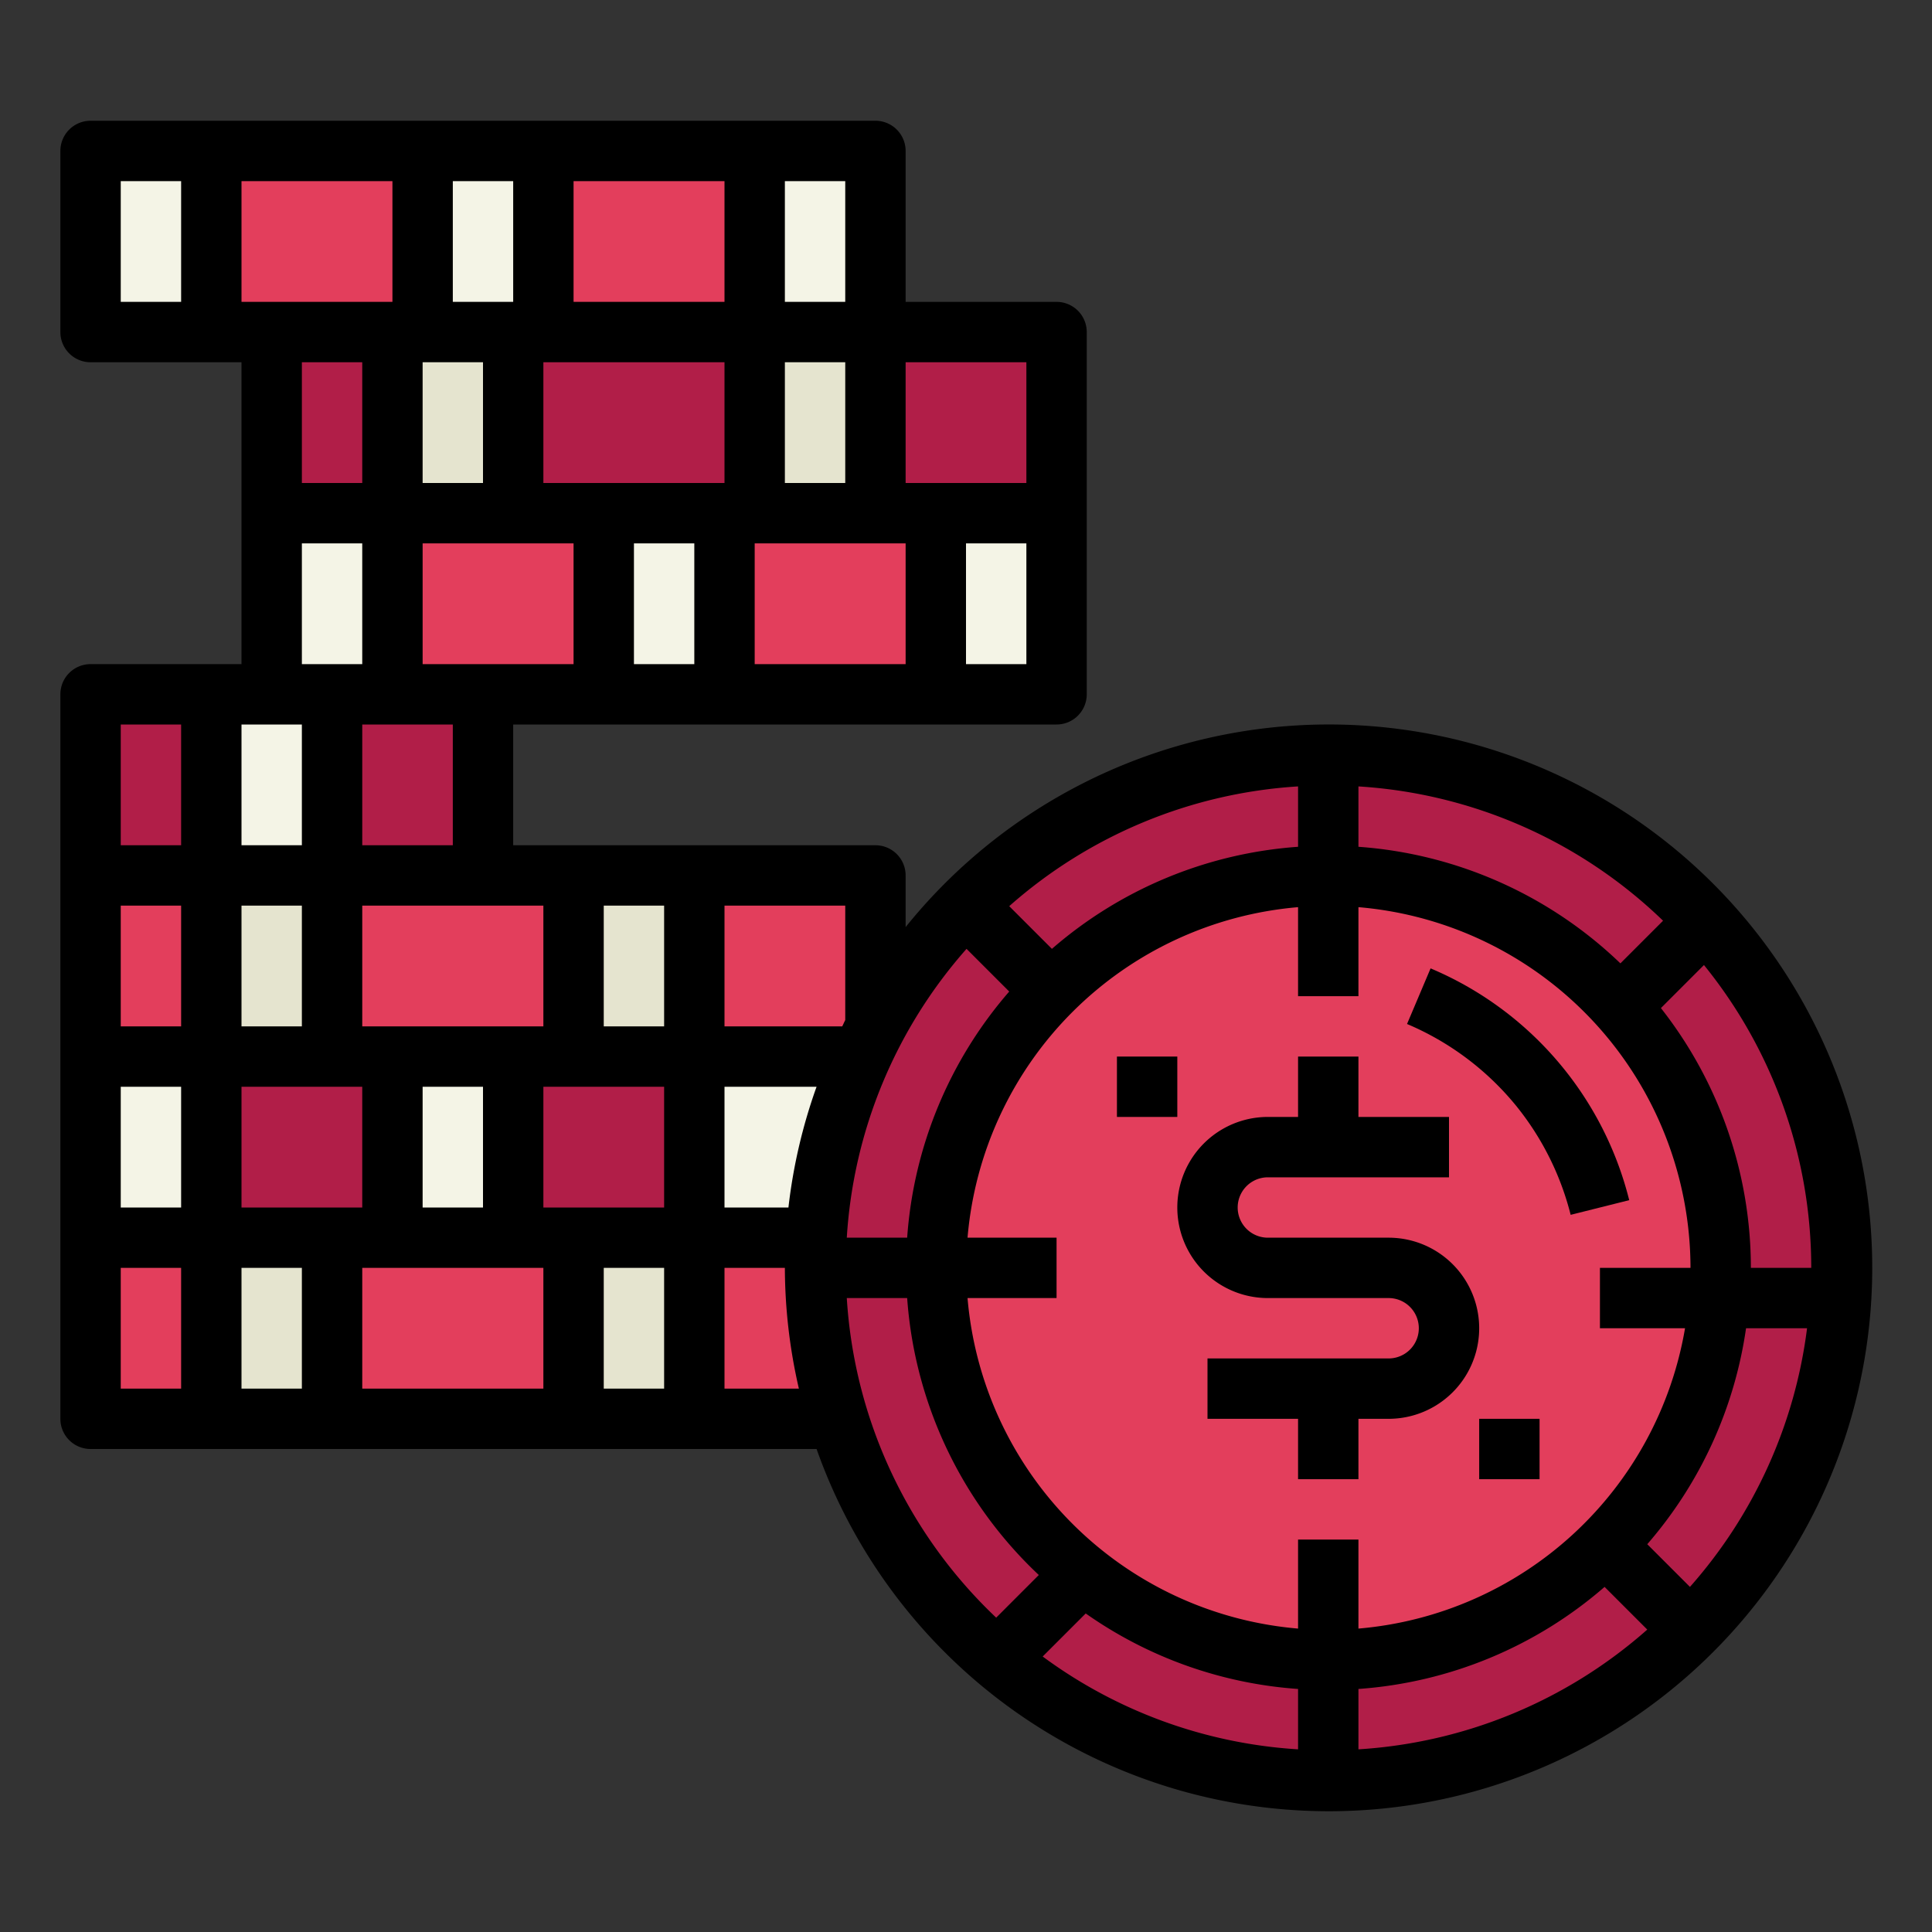 <svg height="512" viewBox="0 0 64 64" width="512" xmlns="http://www.w3.org/2000/svg"><rect x="0" y="0" width="64" height="64" fill="#333333" stroke="none"/><g id="Filled_outline" data-name="Filled outline"><path d="m3 35h26v6h-26z" fill="#b11e48"/><path d="m3 29h26v6h-26z" fill="#e33e5c"/><path d="m3 23h13v6h-13z" fill="#b11e48"/><path d="m9 17h26v6h-26z" fill="#e33e5c"/><path d="m3 41h26v6h-26z" fill="#e33e5c"/><path d="m9 11h26v6h-26z" fill="#b11e48"/><path d="m3 5h26v6h-26z" fill="#e33e5c"/><path d="m7 41h4v6h-4z" fill="#e5e4cf"/><path d="m19 41h4v6h-4z" fill="#e5e4cf"/><path d="m13 35h4v6h-4z" fill="#f4f4e6"/><path d="m3 35h4v6h-4z" fill="#f4f4e6"/><path d="m23 35h6v6h-6z" fill="#f4f4e6"/><path d="m7 29h4v6h-4z" fill="#e5e4cf"/><path d="m19 29h4v6h-4z" fill="#e5e4cf"/><path d="m7 23h4v6h-4z" fill="#f4f4e6"/><path d="m13 11h4v6h-4z" fill="#e5e4cf"/><path d="m25 11h4v6h-4z" fill="#e5e4cf"/><path d="m9 17h26v6h-26z" fill="#e33e5c"/><g fill="#f4f4e6"><path d="m20 17h4v6h-4z"/><path d="m9 17h4v6h-4z"/><path d="m31 17h4v6h-4z"/><path d="m14 5h4v6h-4z"/><path d="m3 5h4v6h-4z"/><path d="m25 5h4v6h-4z"/></g><circle cx="44" cy="42" fill="#b11e48" r="17"/><circle cx="44" cy="42" fill="#e33e5c" r="13"/><path d="m3 48h24.05a18 18 0 1 0 2.95-17.289v-1.711a1 1 0 0 0 -1-1h-12v-4h18a1 1 0 0 0 1-1v-12a1 1 0 0 0 -1-1h-5v-5a1 1 0 0 0 -1-1h-26a1 1 0 0 0 -1 1v6a1 1 0 0 0 1 1h5v10h-5a1 1 0 0 0 -1 1v24a1 1 0 0 0 1 1zm3-38h-2v-4h2zm12 36h-6v-4h6zm-4-6v-4h2v4zm8 6h-2v-4h2zm0-6h-4v-4h4zm21 17.949a15.878 15.878 0 0 1 -8.46-3.075l1.426-1.426a13.9 13.9 0 0 0 7.034 2.501zm2 0v-2a13.919 13.919 0 0 0 8.154-3.381l1.414 1.414a15.915 15.915 0 0 1 -9.568 3.967zm10.982-5.381-1.414-1.414a13.933 13.933 0 0 0 3.272-7.154h2.021a15.93 15.93 0 0 1 -3.879 8.568zm4.018-10.568h-2a13.921 13.921 0 0 0 -2.98-8.606l1.426-1.426a15.919 15.919 0 0 1 3.554 10.032zm-15-15.949a15.925 15.925 0 0 1 10.091 4.449l-1.413 1.413a13.94 13.94 0 0 0 -8.678-3.862zm0 6.949v-2.949a12.009 12.009 0 0 1 11 11.949h-3v2h2.819a12.007 12.007 0 0 1 -10.819 9.949v-2.949h-2v2.949a12.006 12.006 0 0 1 -10.949-10.949h2.949v-2h-2.949a12.006 12.006 0 0 1 10.949-10.949v2.949zm-2-6.949v2a13.919 13.919 0 0 0 -8.154 3.381l-1.414-1.414a15.915 15.915 0 0 1 9.568-3.967zm-10.982 5.381 1.414 1.414a13.919 13.919 0 0 0 -3.381 8.154h-2a15.915 15.915 0 0 1 3.967-9.568zm-1.967 11.568a13.946 13.946 0 0 0 4.361 9.174l-1.412 1.413a15.937 15.937 0 0 1 -4.949-10.587zm-6.051-13h4v3.791c-.035.069-.066.14-.1.209h-3.9zm0 6h3.05a17.8 17.8 0 0 0 -.932 4h-2.118zm0 6h2a17.949 17.949 0 0 0 .464 4h-2.464zm-4-12h2v4h-2zm-2 0v4h-6v-4zm-6-14h-2v-4h2zm3 8v4h-3v-4zm-3-6v4h-2v-4zm11 4h-2v-4h2zm11 0h-2v-4h2zm-4-10h4v4h-4zm-4-6h2v4h-2zm0 6h2v4h-2zm-1 6h5v4h-5zm-6-12h5v4h-5zm-1 6h6v4h-6zm-3-6h2v4h-2zm-1 6h2v4h-2zm0 6h5v4h-5zm-6-12h5v4h-5zm0 18h2v4h-2zm0 6h2v4h-2zm0 6h4v4h-4zm0 6h2v4h-2zm-4-18h2v4h-2zm0 6h2v4h-2zm0 6h2v4h-2zm0 6h2v4h-2z"/><path d="m49 47h2v2h-2z"/><path d="m43 37h-1a3 3 0 0 0 0 6h4a1 1 0 0 1 0 2h-6v2h3v2h2v-2h1a3 3 0 0 0 0-6h-4a1 1 0 0 1 0-2h6v-2h-3v-2h-2z"/><path d="m37 35h2v2h-2z"/><path d="m50.224 36.631a9.382 9.382 0 0 1 1.806 3.612l1.94-.486a11.307 11.307 0 0 0 -6.58-7.678l-.78 1.842a9.381 9.381 0 0 1 3.614 2.71z"/></g></svg>